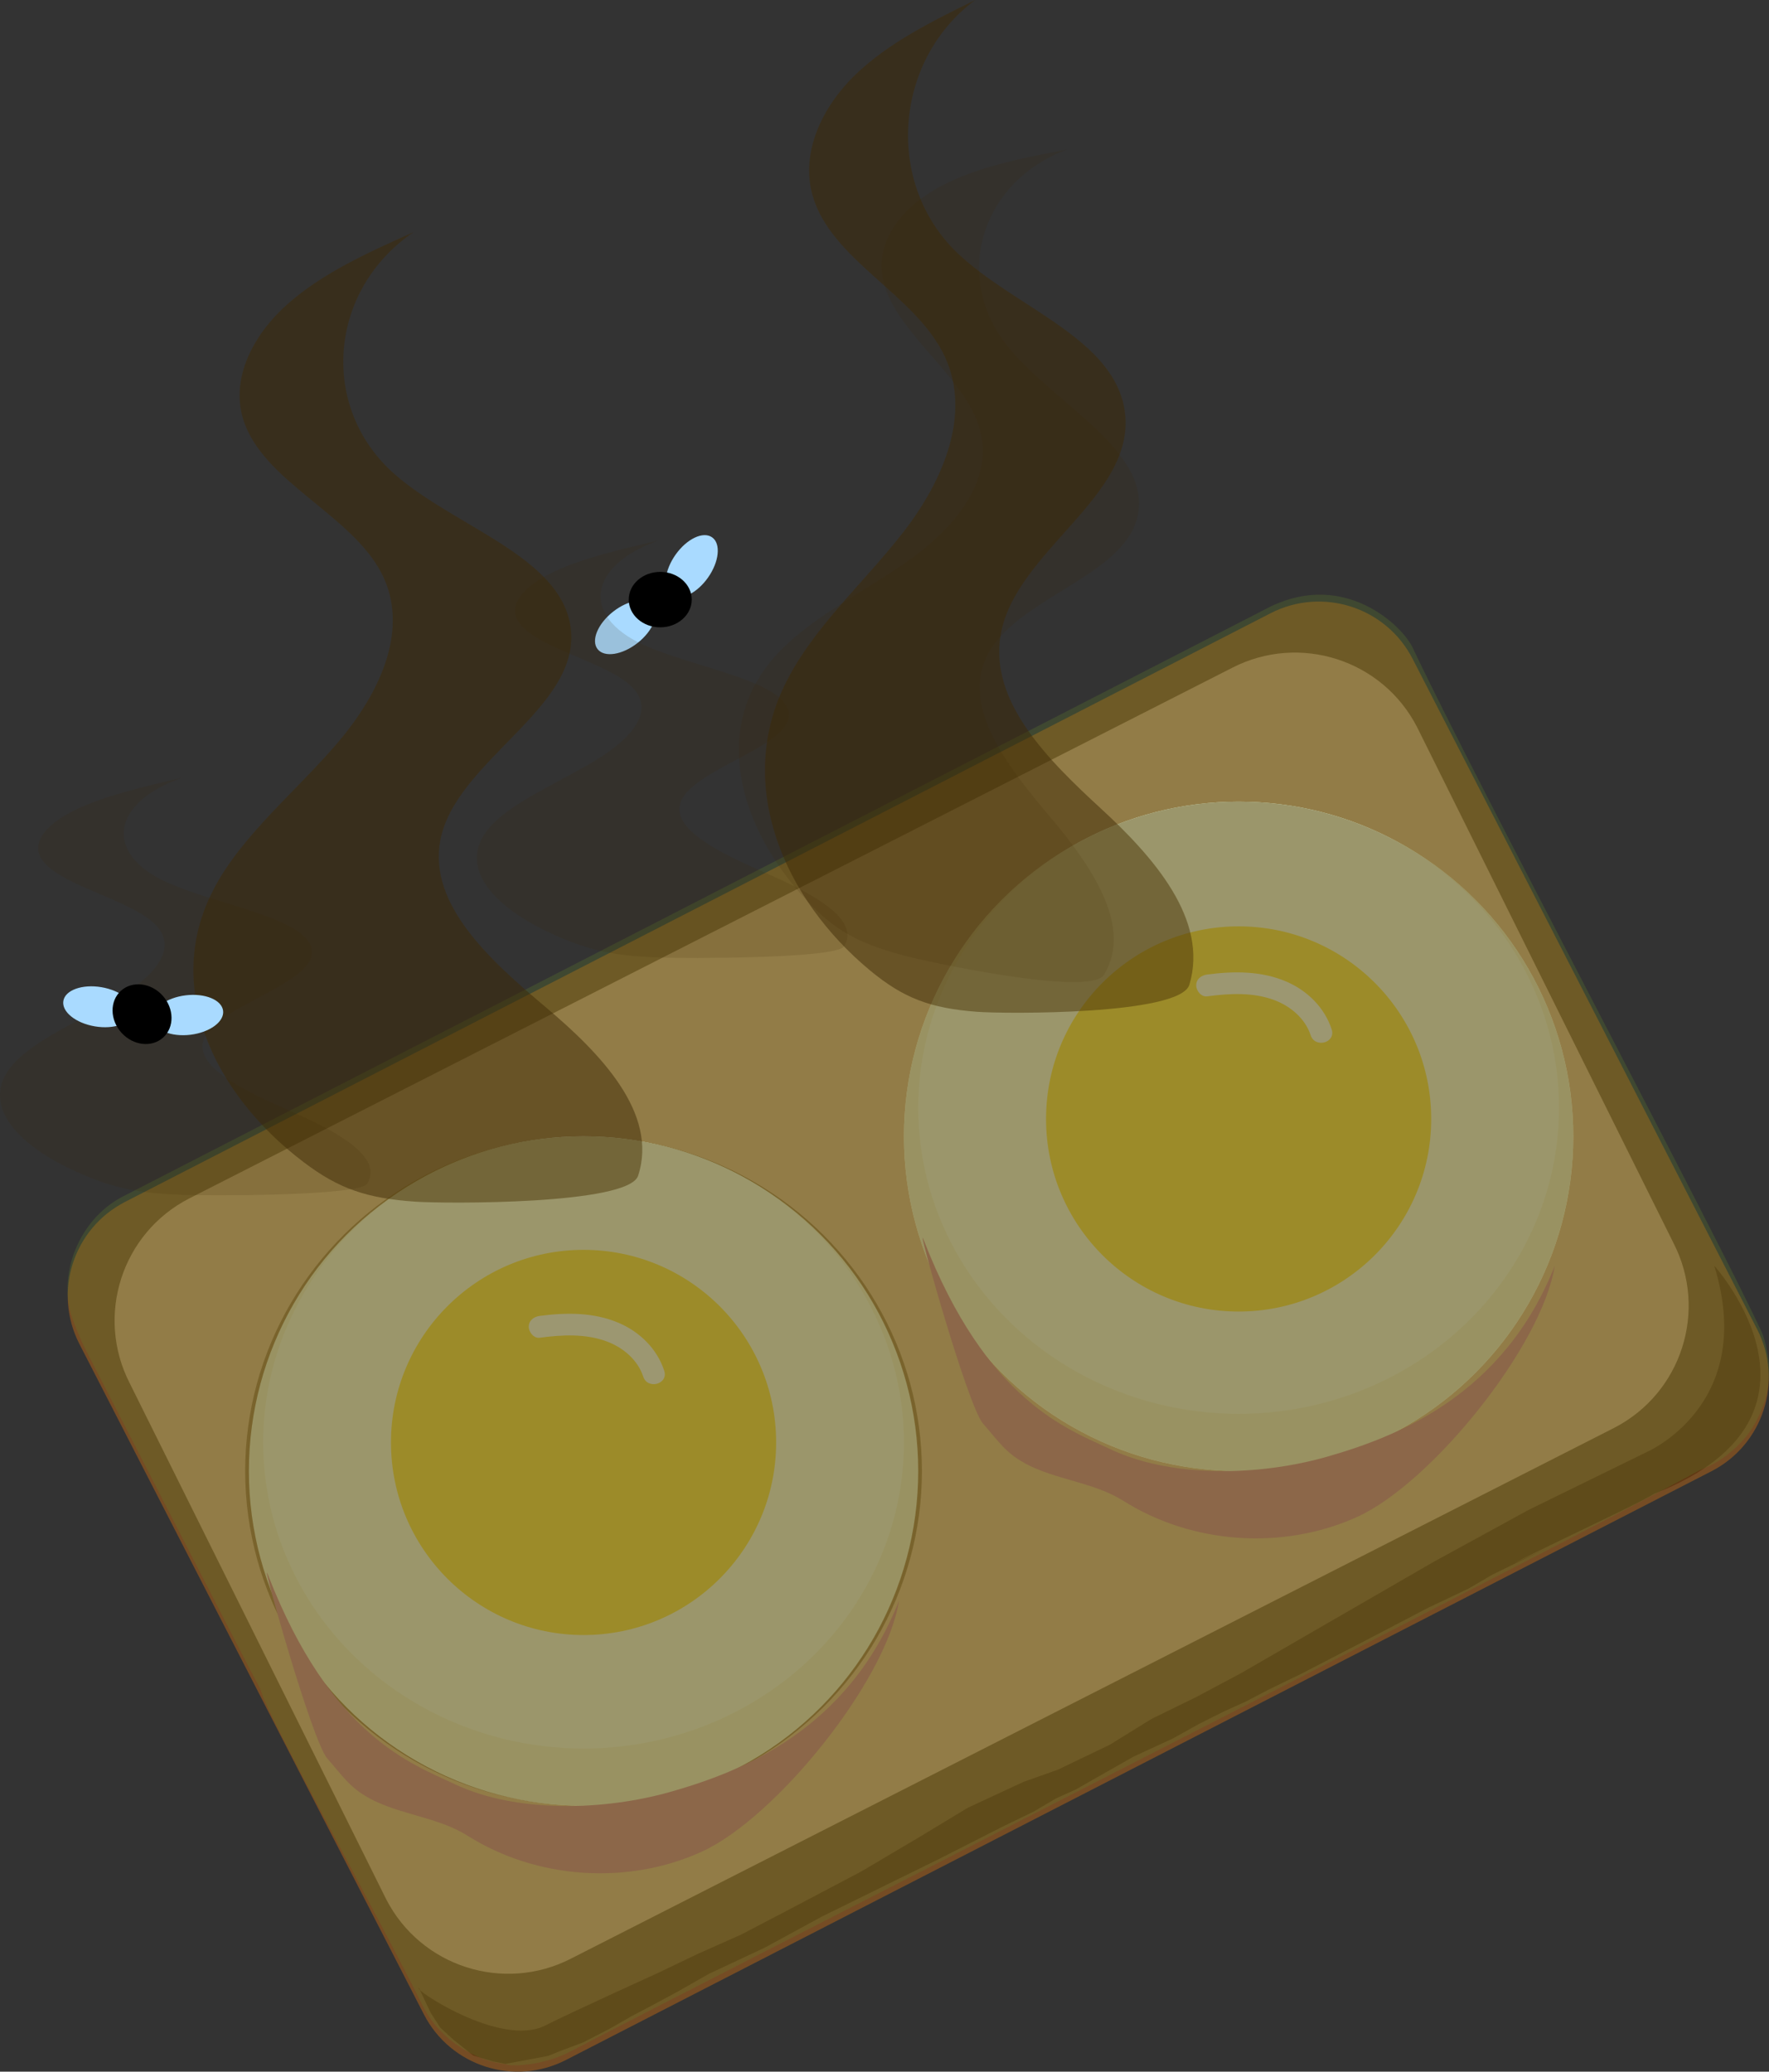 <?xml version="1.0" encoding="UTF-8"?><svg id="Lag_2" xmlns="http://www.w3.org/2000/svg" width="243.15" height="284.73" viewBox="0 0 243.15 284.73"><rect x="0" y="0" width="243.15" height="284.73" fill="#333333" stroke="none"/><defs><style>.cls-1{fill:#f7f3da;}.cls-2{fill:#fff;}.cls-3{fill:#ffe04a;}.cls-4{fill:#fcfcf0;}.cls-5{fill:#8c6749;}.cls-6{fill:#a67c52;}.cls-7{fill:#a9daff;}.cls-8{fill:#603813;}.cls-9{fill:#754c24;}.cls-10{opacity:.14;}.cls-10,.cls-11{fill:#3f2a07;}.cls-11{opacity:.5;}.cls-12{fill:#5f7f2d;opacity:.28;}.cls-13{fill:#5b450c;opacity:.45;}</style></defs><g id="Lag_1-2"><g><path class="cls-2" d="M51.09,194.44c1.93,0,1.93-3,0-3s-1.93,3,0,3h0Z"/><path class="cls-9" d="M218.97,196.25l-136.56,70.18c-9.27,4.76-20.65,1.11-25.41-8.16L21.77,189.7c-4.76-9.27-1.11-20.65,8.16-25.41L166.48,94.11c9.27-4.76,20.65-1.11,25.41,8.16l35.24,68.56c4.76,9.27,1.11,20.65-8.16,25.41Zm22.54-13.57l-47.34-92.12c-3.66-7.13-12.41-9.94-19.54-6.27L17.19,165.19c-7.13,3.66-9.94,12.41-6.27,19.54l47.34,92.12c3.66,7.13,12.41,9.94,19.54,6.27l157.44-80.91c7.13-3.66,9.94-12.41,6.27-19.54Z"/><path class="cls-6" d="M194.78,99.94c-4.76-9.27-16.14-12.92-25.41-8.16L26,164.72c-9.27,4.76-12.92,16.14-8.16,25.41l35.24,70.9c4.76,9.27,16.14,12.92,25.41,8.16l143.37-72.94c9.27-4.76,12.92-16.14,8.16-25.41l-35.24-70.9Z"/><path class="cls-8" d="M235.64,173.98s19.23,21.29-9.34,31.73c-28.57,10.44,18-8.38-4.81,2.61s-9.07,4.53-9.07,4.53l-7.28,3.57-3.3,1.92-5.77,2.75-5.77,3.02-3.43,1.79-3.98,2.06-3.98,2.06-4.53,2.2-3.16,1.65-3.02,1.37-3.3,1.65-3.71,2.06-5.36,2.47-5.08,2.88-2.88,1.65-2.75,1.24-3.02,1.79-4.26,2.06-8.65,4.4-16.21,7.97-7.83,4.26-7.69,3.61-4.53,2.57-3.57,1.92-2.61,1.37-2.87,1.65-3.72,1.92-3.3,1.24-1.53,.62-5.84,1.09-1.7-.33-2.75-.82-2.75-2.2-1.79-1.65-1.3-2.01-1.61-3.41c-1.12-.1,11.2,8.29,17.37,5.14,3.41-1.74,15.21-7.09,15.21-7.09l5.77-2.76,5.91-2.63,6.32-3.3,10.17-5.36,7.89-4.67,6.81-4.12,7.69-3.57,4.67-1.65,7.14-3.43,5.77-3.57,6.18-3.02,6.18-3.3,11.4-6.59,14.97-8.65,13.05-7.14,16.07-7.87s15.39-6.42,9.48-25.65Z"/><circle class="cls-1" cx="80.21" cy="202.18" r="46"/><ellipse class="cls-4" cx="80.21" cy="198.25" rx="44.04" ry="42.07"/><circle class="cls-1" cx="170.25" cy="156.18" r="46"/><ellipse class="cls-4" cx="170.25" cy="152.25" rx="44.04" ry="42.07"/><circle class="cls-3" cx="80.21" cy="198.25" r="26.47"/><circle class="cls-3" cx="170.25" cy="153.79" r="26.47"/><path class="cls-2" d="M74.18,183.86c3.08-.41,6.34-.59,9.3,.54,2.19,.83,4.19,2.53,4.93,4.8,.6,1.83,3.49,1.05,2.89-.8-.98-3.01-3.35-5.33-6.23-6.57-3.44-1.48-7.23-1.45-10.89-.97-.8,.11-1.5,.61-1.5,1.5,0,.73,.69,1.61,1.5,1.5h0Z"/><path class="cls-2" d="M165.92,136.94c3.08-.41,6.34-.59,9.3,.54,2.19,.83,4.19,2.53,4.93,4.8,.6,1.83,3.49,1.05,2.89-.8-.98-3.01-3.35-5.33-6.23-6.57-3.44-1.48-7.23-1.45-10.89-.97-.8,.11-1.5,.61-1.5,1.5,0,.73,.69,1.61,1.5,1.5h0Z"/><path class="cls-12" d="M70.43,283.86c-.17,0-.33-.03-.49-.06l-1.93-.35c-1.58-.32-7.14-2.25-9.9-7.77-7.1-14.23-21.12-39.46-22.25-43.3-.12-.41-1.39-2.7-1.58-3.08l-22.57-43.92c-.62-1.21-1.81-4.06-2.12-5.39-1.32-5.73,1.62-12.82,7.66-15.73L174.68,83.34c10.2-4.89,18.06,2.65,19.48,5.65,8.95,18.93,41.93,80.89,48.03,94.19,.06,.13,.32,.86,.35,1.01,.22,.88,.57,2.5,.59,3.26,.04,1.64,.01,3.2-.53,4.97-.1,.32-.56,1.57-.69,1.87l-.61,1.2c-.88,1.69-2.29,3.19-3.77,4.37-1.86,1.47-3.41,1.94-4.08,2.3-16.86,9.26-132.54,68.08-155.07,79.81-3.05,1.59-6.45,1.96-7.96,1.88Z"/><path class="cls-11" d="M107.82,94.23c3.79-7.88,10.9-14.07,16.37-21.13s9.36-16.19,5.67-24.1c-3.98-8.54-15.69-13.23-18.19-22.2-1.62-5.82,1.28-12.04,5.84-16.47s10.6-7.41,16.52-10.32c-11.2,8.35-12.4,25.19-2.48,34.72,7.87,7.56,21.82,11.78,23.08,22,1.42,11.54-15.12,19.05-17.09,30.53-1.57,9.16,6.49,17.16,13.75,23.84s14.87,15.28,12.19,24.24c-1.25,4.18-25.35,4.02-29.2,3.72-6.37-.48-10.06-1.85-14.68-5.67-11.88-9.85-18.46-25.29-11.79-39.15Z"/><path class="cls-11" d="M29.37,122.19c3.98-7.55,11.43-13.48,17.16-20.25,5.73-6.77,9.81-15.52,5.94-23.1-4.18-8.18-16.45-12.68-19.06-21.27-1.7-5.58,1.34-11.54,6.12-15.78,4.78-4.25,11.11-7.11,17.32-9.89-11.74,8-13,24.14-2.6,33.28,8.25,7.25,22.87,11.29,24.19,21.08,1.48,11.06-15.85,18.26-17.92,29.25-1.65,8.78,6.8,16.45,14.41,22.85,7.61,6.4,15.58,14.64,12.78,23.23-1.31,4.01-26.57,3.85-30.6,3.57-6.68-.46-10.55-1.77-15.38-5.44-12.46-9.44-19.35-24.24-12.35-37.52Z"/><ellipse class="cls-7" cx="95.08" cy="77.82" rx="4.85" ry="2.73" transform="translate(-23.32 110.63) rotate(-54.79)"/><ellipse class="cls-7" cx="85.95" cy="86.22" rx="4.85" ry="2.73" transform="translate(-34.92 71.68) rotate(-38.23)"/><ellipse cx="90.75" cy="82.41" rx="4.33" ry="3.81"/><path class="cls-10" d="M106.39,90.37c4.87-5.52,12.56-9.05,18.87-13.6,6.3-4.55,11.47-11.04,9.33-18.06-2.32-7.57-12.51-13.6-13.36-21.23-.55-4.95,3.2-9.33,8.22-11.96s11.17-3.82,17.21-4.97c-11.89,4.45-15.82,17.6-8.1,27.13,6.12,7.56,18.5,13.65,17.98,22.03-.59,9.46-17.35,12.19-21.11,20.93-3,6.98,3.23,14.93,8.92,21.66s11.4,15.07,7.4,21.67c-1.87,3.08-24.44-1.78-28-2.77-5.9-1.63-9.13-3.45-12.82-7.39-9.5-10.16-13.1-23.74-4.53-33.45Z"/><path class="cls-10" d="M67.86,113.12c3.28-3.25,9.43-5.8,14.16-8.71,4.73-2.91,8.1-6.67,4.9-9.94-3.45-3.52-13.58-5.45-15.73-9.15-1.4-2.4,1.11-4.96,5.05-6.79,3.94-1.83,9.17-3.06,14.29-4.25-9.69,3.44-10.73,10.38-2.14,14.32,6.81,3.12,18.88,4.86,19.96,9.07,1.22,4.76-13.08,7.85-14.79,12.58-1.36,3.78,5.61,7.08,11.9,9.83s12.86,6.3,10.55,9.99c-1.08,1.72-21.93,1.66-25.26,1.54-5.51-.2-8.71-.76-12.7-2.34-10.28-4.06-15.97-10.43-10.2-16.14Z"/><path class="cls-10" d="M2.31,145.74c3.28-3.25,9.43-5.8,14.16-8.71,4.73-2.91,8.1-6.67,4.9-9.94-3.45-3.52-13.58-5.45-15.73-9.15-1.4-2.4,1.11-4.96,5.05-6.79s9.17-3.06,14.29-4.25c-9.69,3.44-10.73,10.38-2.14,14.32,6.81,3.12,18.88,4.86,19.96,9.07,1.22,4.76-13.08,7.85-14.79,12.58-1.36,3.78,5.61,7.08,11.9,9.83,6.28,2.75,12.86,6.3,10.55,9.99-1.08,1.72-21.93,1.66-25.26,1.54-5.51-.2-8.71-.76-12.7-2.34-10.28-4.06-15.97-10.43-10.2-16.14Z"/><ellipse class="cls-7" cx="25.84" cy="139.51" rx="4.85" ry="2.73" transform="translate(-16.68 4.15) rotate(-6.95)"/><ellipse class="cls-7" cx="13.49" cy="138.39" rx="2.73" ry="4.85" transform="translate(-125.21 128.57) rotate(-80.39)"/><ellipse cx="19.53" cy="139.38" rx="3.81" ry="4.33" transform="translate(-88.49 49.16) rotate(-42.15)"/><ellipse class="cls-13" cx="80.21" cy="202.18" rx="46.51" ry="46"/><circle class="cls-13" cx="170.25" cy="156.18" r="46"/><path class="cls-5" d="M140.82,201.09c4.31,2.34,9.47,2.59,13.61,5.2,9.46,5.96,21.94,6.82,32.13,2.19s25.4-23.46,27.14-34.51c-7.07,17.9-21.82,23.54-31.36,26.26-9.08,2.59-21.21,2.99-29.74-1.06-5.74-2.72-17.01-6.52-25.65-28.78-1.2-3.1,6.03,22.83,8.16,25.26s3.09,4.01,5.72,5.43Z"/><path class="cls-5" d="M50.69,247.12c4.31,2.34,9.47,2.59,13.61,5.2,9.46,5.96,21.94,6.82,32.13,2.19,10.18-4.62,25.4-23.46,27.14-34.51-7.07,17.9-21.82,23.54-31.36,26.26-9.08,2.59-21.21,2.99-29.74-1.06-5.74-2.72-17.01-6.52-25.65-28.78-1.2-3.1,6.03,22.83,8.16,25.26,2.03,2.3,3.09,4.01,5.72,5.43Z"/></g></g></svg>